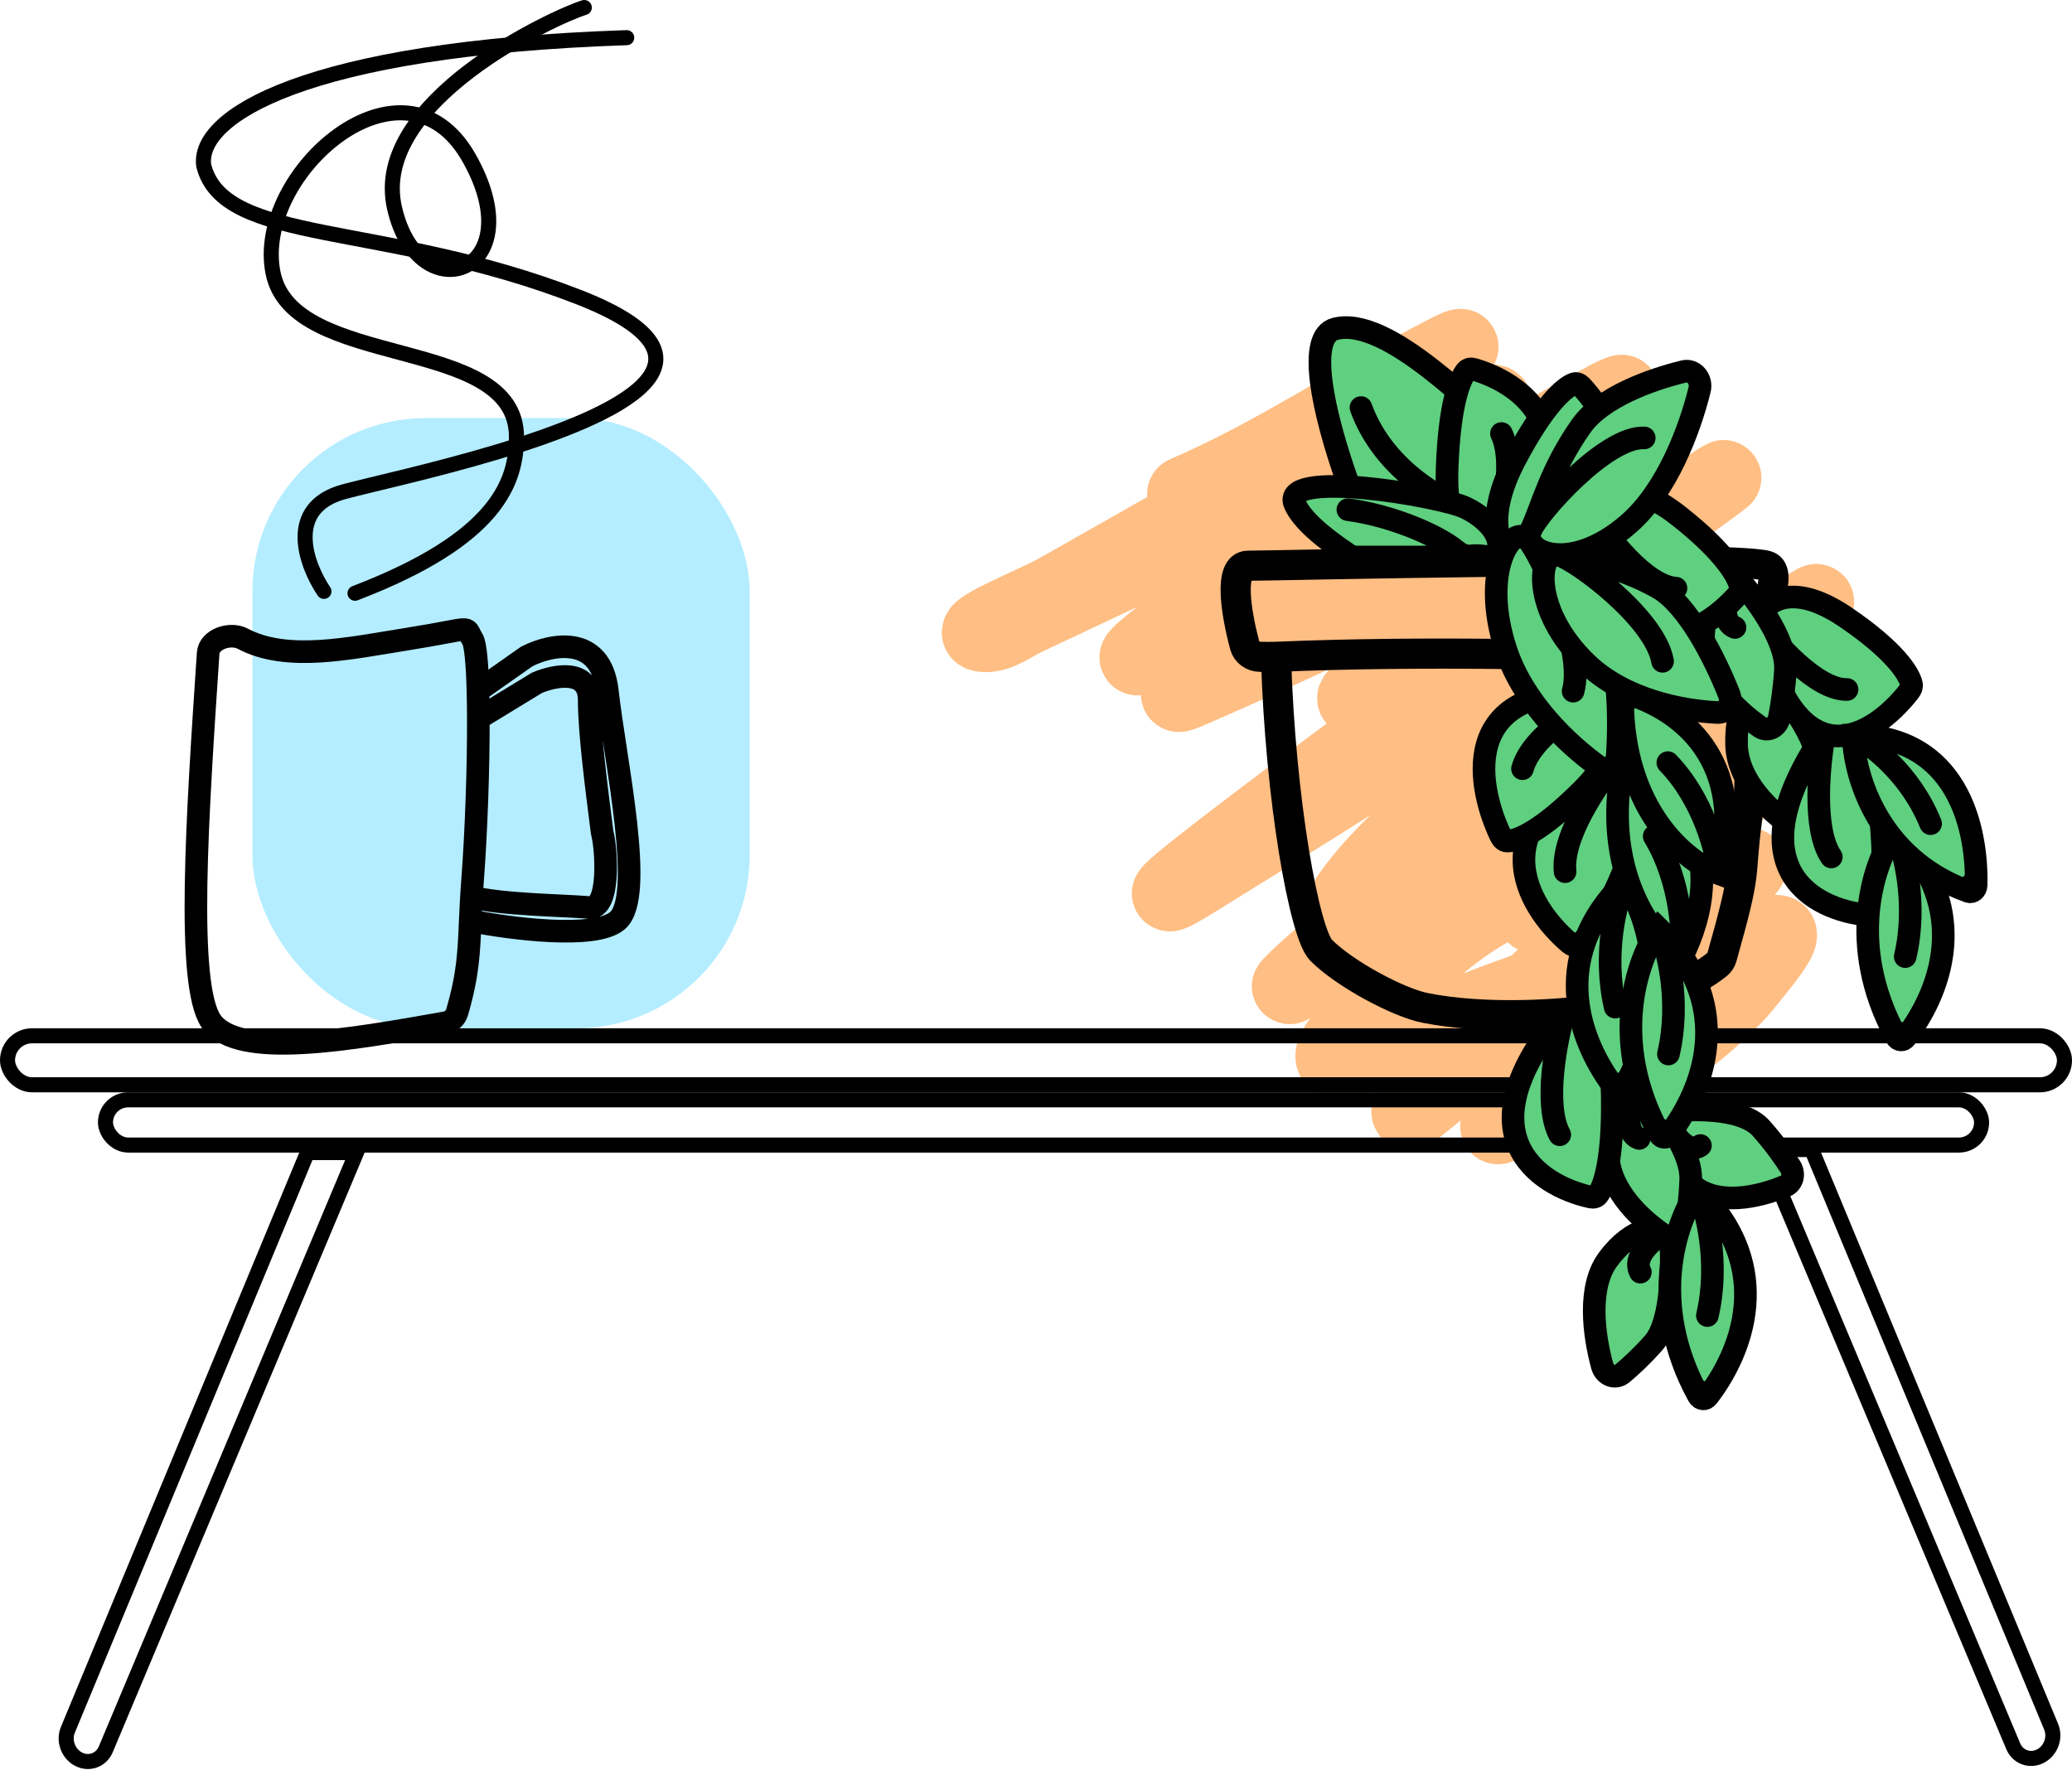 <svg width="550" height="470" viewBox="0 0 550 470" fill="none" xmlns="http://www.w3.org/2000/svg">
<rect id="Rectangle 1" x="67" y="111" width="132" height="162" rx="46" fill="#B4EDFF"/>
<path id="Vector 29" d="M314.503 131.131C338.024 121.051 360.17 106.032 382.909 94.146C390.57 90.141 388.112 92.256 382.909 96.273C369.093 106.94 354.1 115.596 338.887 124.094C319.52 134.912 300.243 145.865 280.955 156.824C274.424 160.535 254.132 168.443 261.644 168.443C265.484 168.443 268.797 165.636 272.282 164.025C276.513 162.068 302.209 149.894 304.521 148.805C331.516 136.091 358.667 123.721 385.773 111.247C389.153 109.692 404.116 101.803 392.074 111.738C375.88 125.098 357.644 136.06 340.196 147.66C328.357 155.531 315.075 162.876 304.193 172.125C291.555 182.868 333.266 156.145 347.888 148.314C373.128 134.796 398.484 121.507 423.494 107.565C441.157 97.719 420.723 112.288 418.094 114.275C397.507 129.833 375.917 144.036 354.107 157.806C344.225 164.044 334.195 170.046 324.322 176.298C321.459 178.112 318.589 179.919 315.813 181.862C310.406 185.647 313.209 184.443 317.613 182.517C354.531 166.365 391.746 148.679 426.522 128.267C447.174 116.145 389.901 159.131 371.535 174.498C367.645 177.753 356.116 187.404 360.653 185.135C377.885 176.519 394.239 165.629 410.648 155.597C425.44 146.553 440.585 137.873 455.079 128.349C467.142 120.422 431.775 145.389 420.221 154.042C385.767 179.844 281.556 255.826 318.104 233.085C356.515 209.184 396.179 185.648 430.368 155.842C448.109 140.375 404.099 195.39 387 211.565C377.686 220.375 351.073 247.854 358.525 237.422C371.937 218.646 396.619 202.84 414.821 189.39C421.442 184.497 436.123 174.303 443.623 169.425C446.425 167.603 454.361 162.151 452.624 165.006C448.555 171.697 441.966 176.5 436.259 181.862C425.095 192.352 413.467 202.468 401.729 212.301C383.562 227.521 364.354 241.593 346.742 257.469C345.281 258.786 341.02 262.824 342.651 261.724C347.483 258.465 351.791 254.492 356.398 250.923C382.984 230.327 410.046 210.355 437.568 191.027C451.499 181.244 492.719 151.181 479.626 162.061C444.09 191.591 405.501 217.208 371.045 248.141C369.228 249.771 364.077 254.596 366.38 253.787C372.499 251.637 377.733 247.509 383.318 244.213C405.769 230.966 428.435 218.131 451.151 205.346C463.489 198.402 475.985 191.619 487.972 184.072C500.753 176.024 466.309 205.123 455.406 215.574C429.704 240.211 352.365 313.708 379.8 291.017C406.144 269.228 434.654 249.429 463.098 230.466C468.734 226.709 454.024 240.533 449.269 245.359C433.754 261.104 418.488 277.09 403.038 292.899C388.194 308.089 408.058 290.873 410.484 289.053C427.554 276.251 444.897 263.529 462.852 251.986C481.553 239.964 467.682 255.722 462.607 262.133C459.838 265.63 443.555 281.236 439.368 279.561C431.162 276.279 438.01 257.768 433.477 255.178C429.653 252.993 413.555 260.012 410.893 260.905C402.189 263.827 392.919 267.4 384.382 270.724C375.955 274.006 365.272 280.375 356.071 281.525C348.099 282.522 363.6 266.934 369.572 261.56C377.882 254.08 387.665 245.19 397.801 240.122C401.047 238.499 405.771 240.024 407.293 243.068" stroke="#FFBE83" stroke-width="20" stroke-linecap="round"/>
<g id="table">
<rect id="Rectangle 1_2" x="2" y="275" width="546" height="13" rx="6.5" stroke="black" stroke-width="4"/>
<rect id="Rectangle 7" x="28" y="292" width="498" height="12" rx="6" stroke="black" stroke-width="4"/>
<path id="Rectangle 8" d="M20.86 467.052C18.093 465.62 16.822 462.134 18.016 459.255L81.096 307.216C81.403 306.476 82.088 306.007 82.863 306.007L94.619 306.007L28.077 464.436C26.867 467.318 23.636 468.489 20.86 467.052Z" stroke="black" stroke-width="4"/>
<path id="Rectangle 10" d="M541.621 466.237C544.388 464.805 545.66 461.319 544.465 458.44L481.385 306.401C481.078 305.661 480.393 305.193 479.618 305.193L467.862 305.193L534.404 463.621C535.614 466.503 538.846 467.674 541.621 466.237Z" stroke="black" stroke-width="4"/>
</g>
<g id="plant">
<g id="Vector 28">
<path d="M404.599 119.588C415.39 128.838 401.251 134.382 392.832 135.997C393.05 138.785 390.917 140.782 388.706 140.035L360.045 130.344C358.983 129.985 358.099 129.054 357.661 127.81C351.156 109.342 346.729 89.265 354.459 87.309C368.232 83.825 391.109 108.026 404.599 119.588Z" fill="#5FCF80"/>
<path d="M392.832 135.997C401.251 134.382 415.39 128.838 404.599 119.588C391.109 108.026 368.232 83.825 354.459 87.309C346.729 89.265 351.156 109.342 357.661 127.81C358.099 129.054 358.983 129.985 360.045 130.344L388.706 140.035C390.917 140.782 393.05 138.785 392.832 135.997V135.997ZM392.832 135.997C384.808 134.561 367.427 125.329 361.261 108.199" stroke="black" stroke-width="6" stroke-linecap="round"/>
</g>
<path id="plant-pot" d="M338.71 174.384C378.843 172.655 422.371 174.024 431.983 174.384C434.773 174.488 457.334 174.384 463.762 171.854M338.71 174.384C337.232 174.447 335.792 174.401 334.393 174.37C332.563 174.331 330.899 173.163 330.424 171.395C328.145 162.901 326.006 150.193 331.281 150.193C338.71 150.193 458.603 147.321 468.921 150.193C473.222 151.39 468.909 161.439 466.83 167.169C466.71 167.499 466.55 167.813 466.351 168.102L463.762 171.854M338.71 174.384C339.811 212.317 346.258 247.835 350.679 252.279C356.87 258.503 371.054 266.155 378.331 267.599C394.014 270.71 413.989 269.58 427.031 267.599C437.851 265.955 449.097 261.443 455.836 256.032C456.441 255.547 456.866 254.853 457.077 254.107C464.095 229.336 461.526 234.19 463.762 217.453C465.361 205.485 463.762 171.854 463.762 171.854" stroke="black" stroke-width="8"/>
<g id="Vector 9">
<path d="M467.484 299.55C462.277 293.708 447.898 294.311 441.359 295.343C440.516 298.55 440.808 306.812 448.719 314.207C455.424 320.476 466.809 317.88 473.913 314.876C475.828 314.067 476.441 311.675 475.23 309.774C473.481 307.032 470.839 303.313 467.484 299.55Z" fill="#5FCF80"/>
<path d="M441.359 295.343C447.898 294.311 462.277 293.708 467.484 299.55C470.839 303.313 473.481 307.032 475.23 309.774C476.441 311.675 475.828 314.067 473.913 314.876C466.809 317.88 455.424 320.476 448.719 314.207C440.808 306.812 440.516 298.55 441.359 295.343ZM441.359 295.343C443.087 299.456 447.509 306.973 451.368 304.129" stroke="black" stroke-width="6" stroke-linecap="round"/>
</g>
<g id="Vector 22">
<path d="M438.959 356.517C444.135 350.639 443.985 333.976 443.263 326.379C440.517 325.32 433.378 325.445 426.791 334.413C421.418 341.727 423.017 354.27 425.293 362.604C425.99 365.157 428.763 366.206 430.638 364.642C432.964 362.701 435.939 359.947 438.959 356.517Z" fill="#5FCF80"/>
<path d="M443.263 326.379C443.985 333.976 444.135 350.639 438.959 356.517C435.939 359.947 432.964 362.701 430.638 364.642C428.763 366.206 425.99 365.157 425.293 362.604C423.017 354.27 421.418 341.727 426.791 334.413C433.378 325.445 440.517 325.32 443.263 326.379ZM443.263 326.379C439.668 328.274 433.067 333.198 435.422 337.741" stroke="black" stroke-width="6" stroke-linecap="round"/>
</g>
<g id="Vector 21">
<path d="M482.766 204.665C483.22 196.286 473.488 184.013 468.565 178.923C465.912 180.263 460.675 185.885 460.956 197.654C461.185 207.284 469.67 215.392 476.182 219.817C478.159 221.16 480.767 219.821 481.256 217.228C481.87 213.976 482.499 209.594 482.766 204.665Z" fill="#5FCF80"/>
<path d="M468.565 178.923C473.488 184.013 483.22 196.286 482.766 204.665C482.499 209.594 481.87 213.976 481.256 217.228C480.767 219.821 478.159 221.16 476.182 219.817C469.67 215.392 461.185 207.284 460.956 197.654C460.675 185.885 465.912 180.263 468.565 178.923ZM468.565 178.923C466.986 183.116 464.921 191.891 469.295 193.444" stroke="black" stroke-width="6" stroke-linecap="round"/>
</g>
<g id="Vector 7">
<path d="M499.012 215.53C496.873 195.908 488.377 193.283 484.396 194.423C459.964 230.307 481.229 241.603 495.812 242.94C496.49 243.002 497.198 242.831 497.605 242.187C499.143 239.748 500.839 232.283 499.012 215.53Z" fill="#5FCF80"/>
<path d="M484.396 194.423C488.377 193.283 496.873 195.908 499.012 215.53C500.839 232.283 499.143 239.748 497.605 242.187C497.198 242.831 496.49 243.002 495.812 242.94C481.229 241.603 459.964 230.307 484.396 194.423ZM484.396 194.423C482.854 202.403 481.039 220.193 486.11 227.515" stroke="black" stroke-width="6" stroke-linecap="round"/>
</g>
<g id="Vector 8">
<path d="M489.973 163.898C475.249 153.879 468.266 160.069 466.615 164.416C476.26 208.856 497.055 196.06 506.84 183.467C507.246 182.945 507.521 182.317 507.388 181.672C506.805 178.861 502.849 172.66 489.973 163.898Z" fill="#5FCF80"/>
<path d="M466.615 164.416C468.266 160.069 475.249 153.879 489.973 163.898C502.849 172.66 506.805 178.861 507.388 181.672C507.521 182.317 507.246 182.945 506.84 183.467C497.055 196.06 476.26 208.856 466.615 164.416ZM466.615 164.416C471.13 170.702 482.187 183.23 490.289 183.05" stroke="black" stroke-width="6" stroke-linecap="round"/>
</g>
<g id="Vector 20">
<path d="M448.788 313.138C449.089 304.75 439.135 292.717 434.12 287.749C431.492 289.154 426.359 294.902 426.855 306.662C427.26 316.292 435.904 324.196 442.498 328.458C444.495 329.749 447.062 328.354 447.504 325.756C448.059 322.487 448.61 318.082 448.788 313.138Z" fill="#5FCF80"/>
<path d="M434.12 287.749C439.135 292.717 449.089 304.75 448.788 313.138C448.61 318.082 448.059 322.487 447.504 325.756C447.062 328.354 444.495 329.749 442.498 328.458C435.904 324.196 427.26 316.292 426.855 306.662C426.359 294.902 431.492 289.154 434.12 287.749ZM434.12 287.749C432.618 291.98 430.714 300.803 435.115 302.249" stroke="black" stroke-width="6" stroke-linecap="round"/>
</g>
<g id="Vector 19">
<path d="M473.926 177.948C474.449 169.574 464.817 157.195 459.935 152.052C457.271 153.363 451.989 158.928 452.174 170.7C452.325 180.328 460.737 188.526 467.212 193.023C469.18 194.389 471.805 193.076 472.316 190.486C472.956 187.241 473.619 182.869 473.926 177.948Z" fill="#5FCF80"/>
<path d="M459.935 152.052C464.817 157.195 474.449 169.574 473.926 177.948C473.619 182.869 472.956 187.241 472.316 190.486C471.805 193.076 469.18 194.389 467.212 193.023C460.737 188.526 452.325 180.328 452.174 170.7C451.989 158.928 457.271 153.363 459.935 152.052ZM459.935 152.052C458.322 156.228 456.186 164.98 460.547 166.58" stroke="black" stroke-width="6" stroke-linecap="round"/>
</g>
<g id="Vector 2">
<path d="M445.661 137.02C431.547 125.887 424.223 131.525 422.325 135.735C429.393 180.821 450.878 169.658 461.366 157.848C461.801 157.358 462.112 156.752 462.015 156.098C461.596 153.248 458.005 146.756 445.661 137.02Z" fill="#5FCF80"/>
<path d="M422.325 135.735C424.223 131.525 431.547 125.887 445.661 137.02C458.005 146.756 461.596 153.248 462.015 156.098C462.112 156.752 461.801 157.358 461.366 157.848C450.878 169.658 429.393 180.821 422.325 135.735ZM422.325 135.735C426.469 142.356 436.781 155.709 444.876 156.154" stroke="black" stroke-width="6" stroke-linecap="round"/>
</g>
<g id="Group 1">
<g id="Vector 4">
<path d="M431.858 229.069C438.935 211.069 432.895 203.667 428.99 202.216C391.924 217.894 404.904 240.444 416.708 250.45C417.256 250.914 417.931 251.198 418.566 250.9C420.98 249.767 425.81 244.45 431.858 229.069Z" fill="#5FCF80"/>
<path d="M428.99 202.216C432.895 203.667 438.935 211.069 431.858 229.069C425.81 244.45 420.98 249.767 418.566 250.9C417.931 251.198 417.256 250.914 416.708 250.45C404.904 240.444 391.924 217.894 428.99 202.216ZM428.99 202.216C424.06 208.069 414.449 222.105 415.443 231.42" stroke="black" stroke-width="6" stroke-linecap="round"/>
</g>
<g id="Vector 15">
<path d="M430.716 202.9C425.04 231.453 438.603 249.055 446.299 254.376C460.141 226.723 444.581 209.04 432.981 201.699C432.067 201.122 430.95 201.725 430.716 202.9Z" fill="#5FCF80"/>
<path d="M430.716 202.9C425.04 231.453 438.603 249.055 446.299 254.376C460.141 226.723 444.581 209.04 432.981 201.699C432.067 201.122 430.95 201.725 430.716 202.9Z" fill="#5FCF80"/>
<path d="M430.716 202.9C425.04 231.453 438.603 249.055 446.299 254.376C460.141 226.723 444.581 209.04 432.981 201.699C432.067 201.122 430.95 201.725 430.716 202.9Z" fill="#5FCF80"/>
<path d="M446.299 254.376C438.833 249.214 425.845 232.494 430.259 205.429C430.674 202.88 433.056 201.67 435.02 203.072C446.277 211.111 459.343 228.317 446.299 254.376ZM446.299 254.376C446.919 248.641 446.346 234.141 439.099 222.017M446.299 254.376C438.603 249.055 425.04 231.453 430.716 202.9C430.95 201.725 432.067 201.122 432.981 201.699C444.581 209.04 460.141 226.723 446.299 254.376Z" stroke="black" stroke-width="6" stroke-linecap="round"/>
</g>
</g>
<g id="Vector 6">
<path d="M384.129 124.469C383.465 144.232 391.476 148.434 395.564 148.064C424.721 117.318 405.385 102.141 391.191 98.045C390.513 97.85 389.758 97.892 389.249 98.483C387.387 100.649 384.692 107.71 384.129 124.469Z" fill="#5FCF80"/>
<path d="M395.564 148.064C391.476 148.434 383.465 144.232 384.129 124.469C384.692 107.71 387.387 100.649 389.249 98.483C389.758 97.892 390.513 97.85 391.191 98.045C405.385 102.141 424.721 117.318 395.564 148.064ZM395.564 148.064C398.213 140.484 402.519 123.278 398.552 115.093" stroke="black" stroke-width="6" stroke-linecap="round"/>
</g>
<g id="Vector 5">
<path d="M402.328 121.723C393.331 138.665 398.579 146.911 402.328 148.916C440.998 138.591 430.524 114.306 419.809 102.618C419.28 102.041 418.554 101.633 417.816 101.891C415.229 102.793 409.886 107.492 402.328 121.723Z" fill="#5FCF80"/>
<path d="M402.328 148.916C398.579 146.911 393.331 138.665 402.328 121.723C409.886 107.492 415.229 102.793 417.816 101.891C418.554 101.633 419.28 102.041 419.809 102.618C430.524 114.306 440.998 138.591 402.328 148.916ZM402.328 148.916C407.882 143.782 418.99 131.156 418.99 121.723" stroke="black" stroke-width="6" stroke-linecap="round"/>
</g>
<g id="Vector 14">
<path d="M419.887 209.928C432.832 197.03 430.032 187.376 427.013 184.161C387.742 180.383 391.289 207.079 398.359 221.911C398.705 222.637 399.273 223.27 400.025 223.289C402.693 223.357 408.981 220.794 419.887 209.928Z" fill="#5FCF80"/>
<path d="M427.013 184.161C430.032 187.376 432.832 197.03 419.887 209.928C408.981 220.794 402.693 223.357 400.025 223.289C399.273 223.27 398.705 222.637 398.359 221.911C391.289 207.079 387.742 180.383 427.013 184.161ZM427.013 184.161C420.417 187.078 406.607 195.146 404.135 204.085" stroke="black" stroke-width="6" stroke-linecap="round"/>
</g>
<g id="Vector 3">
<path d="M427.965 290.955C427.659 271.181 419.455 267.514 415.391 268.152C387.784 300.774 407.848 314.653 422.221 317.804C422.902 317.953 423.643 317.865 424.117 317.252C425.871 314.984 428.226 307.763 427.965 290.955Z" fill="#5FCF80"/>
<path d="M415.391 268.152C419.455 267.514 427.659 271.181 427.965 290.955C428.226 307.763 425.871 314.984 424.117 317.252C423.643 317.865 422.902 317.953 422.221 317.804C407.848 314.653 387.784 300.774 415.391 268.152ZM415.391 268.152C413.118 275.894 409.664 293.355 414.026 301.266" stroke="black" stroke-width="6" stroke-linecap="round"/>
</g>
<g id="Vector 10">
<path d="M429.305 200.475C429.992 189.856 429.685 173.921 424.788 165.746C417.561 153.682 410.037 148.361 405.881 143.699C405.764 143.553 405.655 143.428 405.554 143.325C401.474 138.569 392.812 151.573 399.77 172.594C404.379 186.517 416.197 197.636 424.297 203.468C426.443 205.013 429.116 203.395 429.305 200.475Z" fill="#5FCF80"/>
<path d="M405.554 143.325C409.634 148.081 417.367 153.359 424.788 165.746C429.685 173.921 429.992 189.856 429.305 200.475C429.116 203.395 426.443 205.013 424.297 203.468C416.197 197.636 404.379 186.517 399.77 172.594C392.812 151.573 401.474 138.569 405.554 143.325ZM405.554 143.325C408.809 146.667 420.764 172.267 417.575 183.497" stroke="black" stroke-width="6" stroke-linecap="round"/>
</g>
<g id="Vector 13">
<path d="M446.961 98.627C437.969 100.817 425.104 105.509 419.736 113.101C411.703 124.462 409.351 134.301 406.62 140.21C406.532 140.38 406.458 140.536 406.4 140.677C403.571 146.527 416.746 152.603 432.289 139.084C442.524 130.18 448.502 114.102 451.144 103.478C451.846 100.656 449.538 97.999 446.961 98.627Z" fill="#5FCF80"/>
<path d="M406.4 140.677C409.228 134.828 411.488 124.766 419.736 113.101C425.104 105.509 437.969 100.817 446.961 98.627C449.538 97.999 451.846 100.656 451.144 103.478C448.502 114.102 442.524 130.18 432.289 139.084C416.746 152.603 403.571 146.527 406.4 140.677ZM406.4 140.677C408.281 136.134 426.254 115.793 436.454 116.262" stroke="black" stroke-width="6" stroke-linecap="round"/>
</g>
<g id="Vector 12">
<path d="M458.967 184.284C455.116 174.62 447.966 160.433 440.076 156.006C428.666 149.604 419.857 149.246 414.259 147.546C414.095 147.486 413.947 147.439 413.815 147.407C408.245 145.582 406.21 161.837 421.182 176.195C431.18 185.784 446.355 188.722 455.871 189.161C458.388 189.277 459.953 186.758 458.967 184.284Z" fill="#5FCF80"/>
<path d="M413.815 147.407C419.386 149.231 428.36 149.432 440.076 156.006C447.966 160.433 455.116 174.62 458.967 184.284C459.953 186.758 458.388 189.277 455.871 189.161C446.355 188.722 431.18 185.784 421.182 176.195C406.21 161.837 408.245 145.582 413.815 147.407ZM413.815 147.407C418.068 148.467 439.334 163.975 441.315 175.572" stroke="black" stroke-width="6" stroke-linecap="round"/>
</g>
<g id="Vector 11">
<path d="M430.703 186.156C430.958 215.455 447.703 228.889 456.26 231.975C464.127 201.337 445.424 188.365 432.662 184.375C431.657 184.061 430.693 184.951 430.703 186.156Z" fill="#5FCF80"/>
<path d="M430.703 186.156C430.958 215.455 447.703 228.889 456.26 231.975C464.127 201.337 445.424 188.365 432.662 184.375C431.657 184.061 430.693 184.951 430.703 186.156Z" fill="#5FCF80"/>
<path d="M430.703 186.156C430.958 215.455 447.703 228.889 456.26 231.975C464.127 201.337 445.424 188.365 432.662 184.375C431.657 184.061 430.693 184.951 430.703 186.156Z" fill="#5FCF80"/>
<path d="M456.26 231.975C447.966 228.984 431.98 216.272 430.773 188.815C430.658 186.197 432.755 184.333 434.952 185.168C447.518 189.94 463.667 203.126 456.26 231.975ZM456.26 231.975C455.703 226.232 452.215 212.29 442.718 202.469M456.26 231.975C447.703 228.889 430.958 215.455 430.703 186.156C430.693 184.951 431.657 184.061 432.662 184.375C445.424 188.365 464.127 201.337 456.26 231.975Z" stroke="black" stroke-width="6" stroke-linecap="round"/>
</g>
<g id="Vector 16">
<path d="M431.131 288.64C444.715 263.921 437.005 242.084 431.285 234.092C410.264 254.804 419.833 277.491 428.651 288.896C429.345 289.794 430.573 289.657 431.131 288.64Z" fill="#5FCF80"/>
<path d="M431.131 288.64C444.715 263.921 437.005 242.084 431.285 234.092C410.264 254.804 419.833 277.491 428.651 288.896C429.345 289.794 430.573 289.657 431.131 288.64Z" fill="#5FCF80"/>
<path d="M431.131 288.64C444.715 263.921 437.005 242.084 431.285 234.092C410.264 254.804 419.833 277.491 428.651 288.896C429.345 289.794 430.573 289.657 431.131 288.64Z" fill="#5FCF80"/>
<path d="M431.285 234.092C436.774 241.761 444.096 262.181 432.673 285.663C431.45 288.176 428.353 288.614 426.886 286.467C418.692 274.473 411.666 253.423 431.285 234.092ZM431.285 234.092C429.047 239.258 425.406 253.147 428.742 267.378M431.285 234.092C437.005 242.084 444.715 263.921 431.131 288.64C430.573 289.657 429.345 289.794 428.651 288.896C419.833 277.491 410.264 254.804 431.285 234.092Z" stroke="black" stroke-width="6" stroke-linecap="round"/>
</g>
<g id="Vector 18">
<path d="M440.486 301.091C426.903 276.372 434.613 254.535 440.333 246.543C461.354 267.256 451.785 289.942 442.966 301.347C442.272 302.245 441.045 302.108 440.486 301.091Z" fill="#5FCF80"/>
<path d="M440.486 301.091C426.903 276.372 434.613 254.535 440.333 246.543C461.354 267.256 451.785 289.942 442.966 301.347C442.272 302.245 441.045 302.108 440.486 301.091Z" fill="#5FCF80"/>
<path d="M440.486 301.091C426.903 276.372 434.613 254.535 440.333 246.543C461.354 267.256 451.785 289.942 442.966 301.347C442.272 302.245 441.045 302.108 440.486 301.091Z" fill="#5FCF80"/>
<path d="M440.333 246.543C434.844 254.213 427.522 274.632 438.945 298.114C440.167 300.627 443.265 301.066 444.732 298.918C452.925 286.925 459.952 265.874 440.333 246.543ZM440.333 246.543C442.57 251.709 446.212 265.599 442.876 279.829M440.333 246.543C434.613 254.535 426.903 276.372 440.486 301.091C441.045 302.108 442.272 302.245 442.966 301.347C451.785 289.942 461.354 267.256 440.333 246.543Z" stroke="black" stroke-width="6" stroke-linecap="round"/>
</g>
<g id="Vector 25">
<path d="M450.823 370.53C437.24 345.811 444.95 323.974 450.67 315.982C471.691 336.695 462.122 359.381 453.304 370.786C452.61 371.684 451.382 371.547 450.823 370.53Z" fill="#5FCF80"/>
<path d="M450.823 370.53C437.24 345.811 444.95 323.974 450.67 315.982C471.691 336.695 462.122 359.381 453.304 370.786C452.61 371.684 451.382 371.547 450.823 370.53Z" fill="#5FCF80"/>
<path d="M450.823 370.53C437.24 345.811 444.95 323.974 450.67 315.982C471.691 336.695 462.122 359.381 453.304 370.786C452.61 371.684 451.382 371.547 450.823 370.53Z" fill="#5FCF80"/>
<path d="M450.67 315.982C445.181 323.652 437.859 344.072 449.282 367.553C450.504 370.067 453.602 370.505 455.069 368.358C463.263 356.364 470.289 335.313 450.67 315.982ZM450.67 315.982C452.908 321.148 456.549 335.038 453.213 349.268M450.67 315.982C444.95 323.974 437.24 345.811 450.823 370.53C451.382 371.547 452.61 371.684 453.304 370.786C462.122 359.381 471.691 336.695 450.67 315.982Z" stroke="black" stroke-width="6" stroke-linecap="round"/>
</g>
<g id="Vector 24">
<path d="M503.337 275.231C489.754 250.512 497.464 228.675 503.184 220.683C524.204 241.395 514.636 264.082 505.817 275.487C505.123 276.385 503.896 276.248 503.337 275.231Z" fill="#5FCF80"/>
<path d="M503.337 275.231C489.754 250.512 497.464 228.675 503.184 220.683C524.204 241.395 514.636 264.082 505.817 275.487C505.123 276.385 503.896 276.248 503.337 275.231Z" fill="#5FCF80"/>
<path d="M503.337 275.231C489.754 250.512 497.464 228.675 503.184 220.683C524.204 241.395 514.636 264.082 505.817 275.487C505.123 276.385 503.896 276.248 503.337 275.231Z" fill="#5FCF80"/>
<path d="M503.184 220.683C497.694 228.352 490.373 248.772 501.796 272.254C503.018 274.767 506.116 275.205 507.582 273.058C515.776 261.064 522.803 240.014 503.184 220.683ZM503.184 220.683C505.421 225.849 509.063 239.738 505.727 253.969M503.184 220.683C497.464 228.675 489.754 250.512 503.337 275.231C503.896 276.248 505.123 276.385 505.817 275.487C514.636 264.082 524.204 241.395 503.184 220.683Z" stroke="black" stroke-width="6" stroke-linecap="round"/>
</g>
<g id="Vector 23">
<path d="M522.52 236.686C498.357 228 492.047 205.569 491.949 195.189C519.548 195.248 524.914 219.719 524.554 235.023C524.526 236.228 523.513 237.043 522.52 236.686Z" fill="#5FCF80"/>
<path d="M522.52 236.686C498.357 228 492.047 205.569 491.949 195.189C519.548 195.248 524.914 219.719 524.554 235.023C524.526 236.228 523.513 237.043 522.52 236.686Z" fill="#5FCF80"/>
<path d="M522.52 236.686C498.357 228 492.047 205.569 491.949 195.189C519.548 195.248 524.914 219.719 524.554 235.023C524.526 236.228 523.513 237.043 522.52 236.686Z" fill="#5FCF80"/>
<path d="M491.949 195.189C492.043 205.149 497.857 226.205 519.673 235.565C522.011 236.569 524.625 234.581 524.545 231.844C524.098 216.559 517.705 195.244 491.949 195.189ZM491.949 195.189C496.54 197.454 507.072 205.323 512.472 218.677M491.949 195.189C492.047 205.569 498.357 228 522.52 236.686C523.513 237.043 524.526 236.228 524.554 235.023C524.914 219.719 519.548 195.248 491.949 195.189Z" stroke="black" stroke-width="6" stroke-linecap="round"/>
</g>
<g id="Vector 27">
<path d="M389.109 134.842C382.568 131.643 339.336 124.299 343.756 133.92C345.706 138.166 351.288 142.784 357.963 147.236C358.601 147.662 359.319 147.884 360.029 147.884L377.536 147.884L396.57 147.884C400.109 143.722 395.475 137.955 389.109 134.842Z" fill="#5FCF80"/>
<path d="M357.789 135.313C368.343 136.686 380.964 141.608 386.629 146.28C387.734 147.191 389.07 147.723 390.359 147.592C393.375 147.286 393.973 147.884 396.57 147.884M396.57 147.884C400.109 143.722 395.475 137.955 389.109 134.842C382.568 131.643 339.336 124.299 343.756 133.92C345.706 138.166 351.288 142.784 357.963 147.236C358.601 147.662 359.319 147.884 360.029 147.884L377.536 147.884L396.57 147.884Z" stroke="black" stroke-width="6" stroke-linecap="round"/>
</g>
</g>
<path id="coffee-mug" d="M126.867 183.398C126.675 176.161 126.213 170.981 125.426 169.719C123.046 165.895 126.681 166.71 107.809 169.719C92.714 172.125 76.206 175.817 64.46 169.583C61.115 167.808 55.504 169.657 55.251 173.436C52.369 216.55 49.34 261.316 56.01 271.111C63.044 281.442 93.353 275.929 118.219 271.534C119.694 271.274 120.906 270.211 121.325 268.773C124.272 258.65 124.441 253.105 124.823 244.446M126.867 183.398L139.845 174.276C146.253 171.001 159.496 168.241 161.205 183.398C163.341 202.344 171.351 238.131 163.875 244.446C157.894 249.498 135.348 246.551 124.823 244.446M126.867 183.398C126.927 185.67 126.961 188.145 126.969 190.766M124.823 244.446C124.956 241.425 125.115 238.026 125.426 233.921C126.428 220.727 127.013 203.917 126.969 190.766M126.969 190.766L142.515 181.293C147.143 179.305 156.399 177.433 156.399 185.854C156.399 194.183 158.228 208.462 159.818 220.882C159.853 221.154 159.916 221.412 159.982 221.679C160.88 225.274 162.135 241.476 156.399 240.938C150.418 240.376 133.174 240.236 125.141 238.131" stroke="black" stroke-width="6" stroke-linecap="round"/>
<path id="coffee-steam2" d="M94.235 157.5C132.095 143 137.095 127.915 137.095 116C137.095 88.5 77.71 98.7 72.471 72.436C67.231 46.172 107.085 11.278 124.464 41.86C141.842 72.442 111.163 83.5 104.714 55.188C98.266 26.876 147.437 4.352 155.095 2" stroke="black" stroke-width="4" stroke-linecap="round"/>
<path id="coffee-steam" d="M85.984 157C81.224 149.942 75.632 134.766 91.339 130.532C98.073 128.716 115.139 125.032 132.034 119.956C164.398 110.233 196.139 95.404 153.453 78.817C101.477 58.62 59.442 65.174 54.088 44C52.184 30.97 81.041 12.85 166.359 10" stroke="black" stroke-width="4" stroke-linecap="round"/>
</svg>
